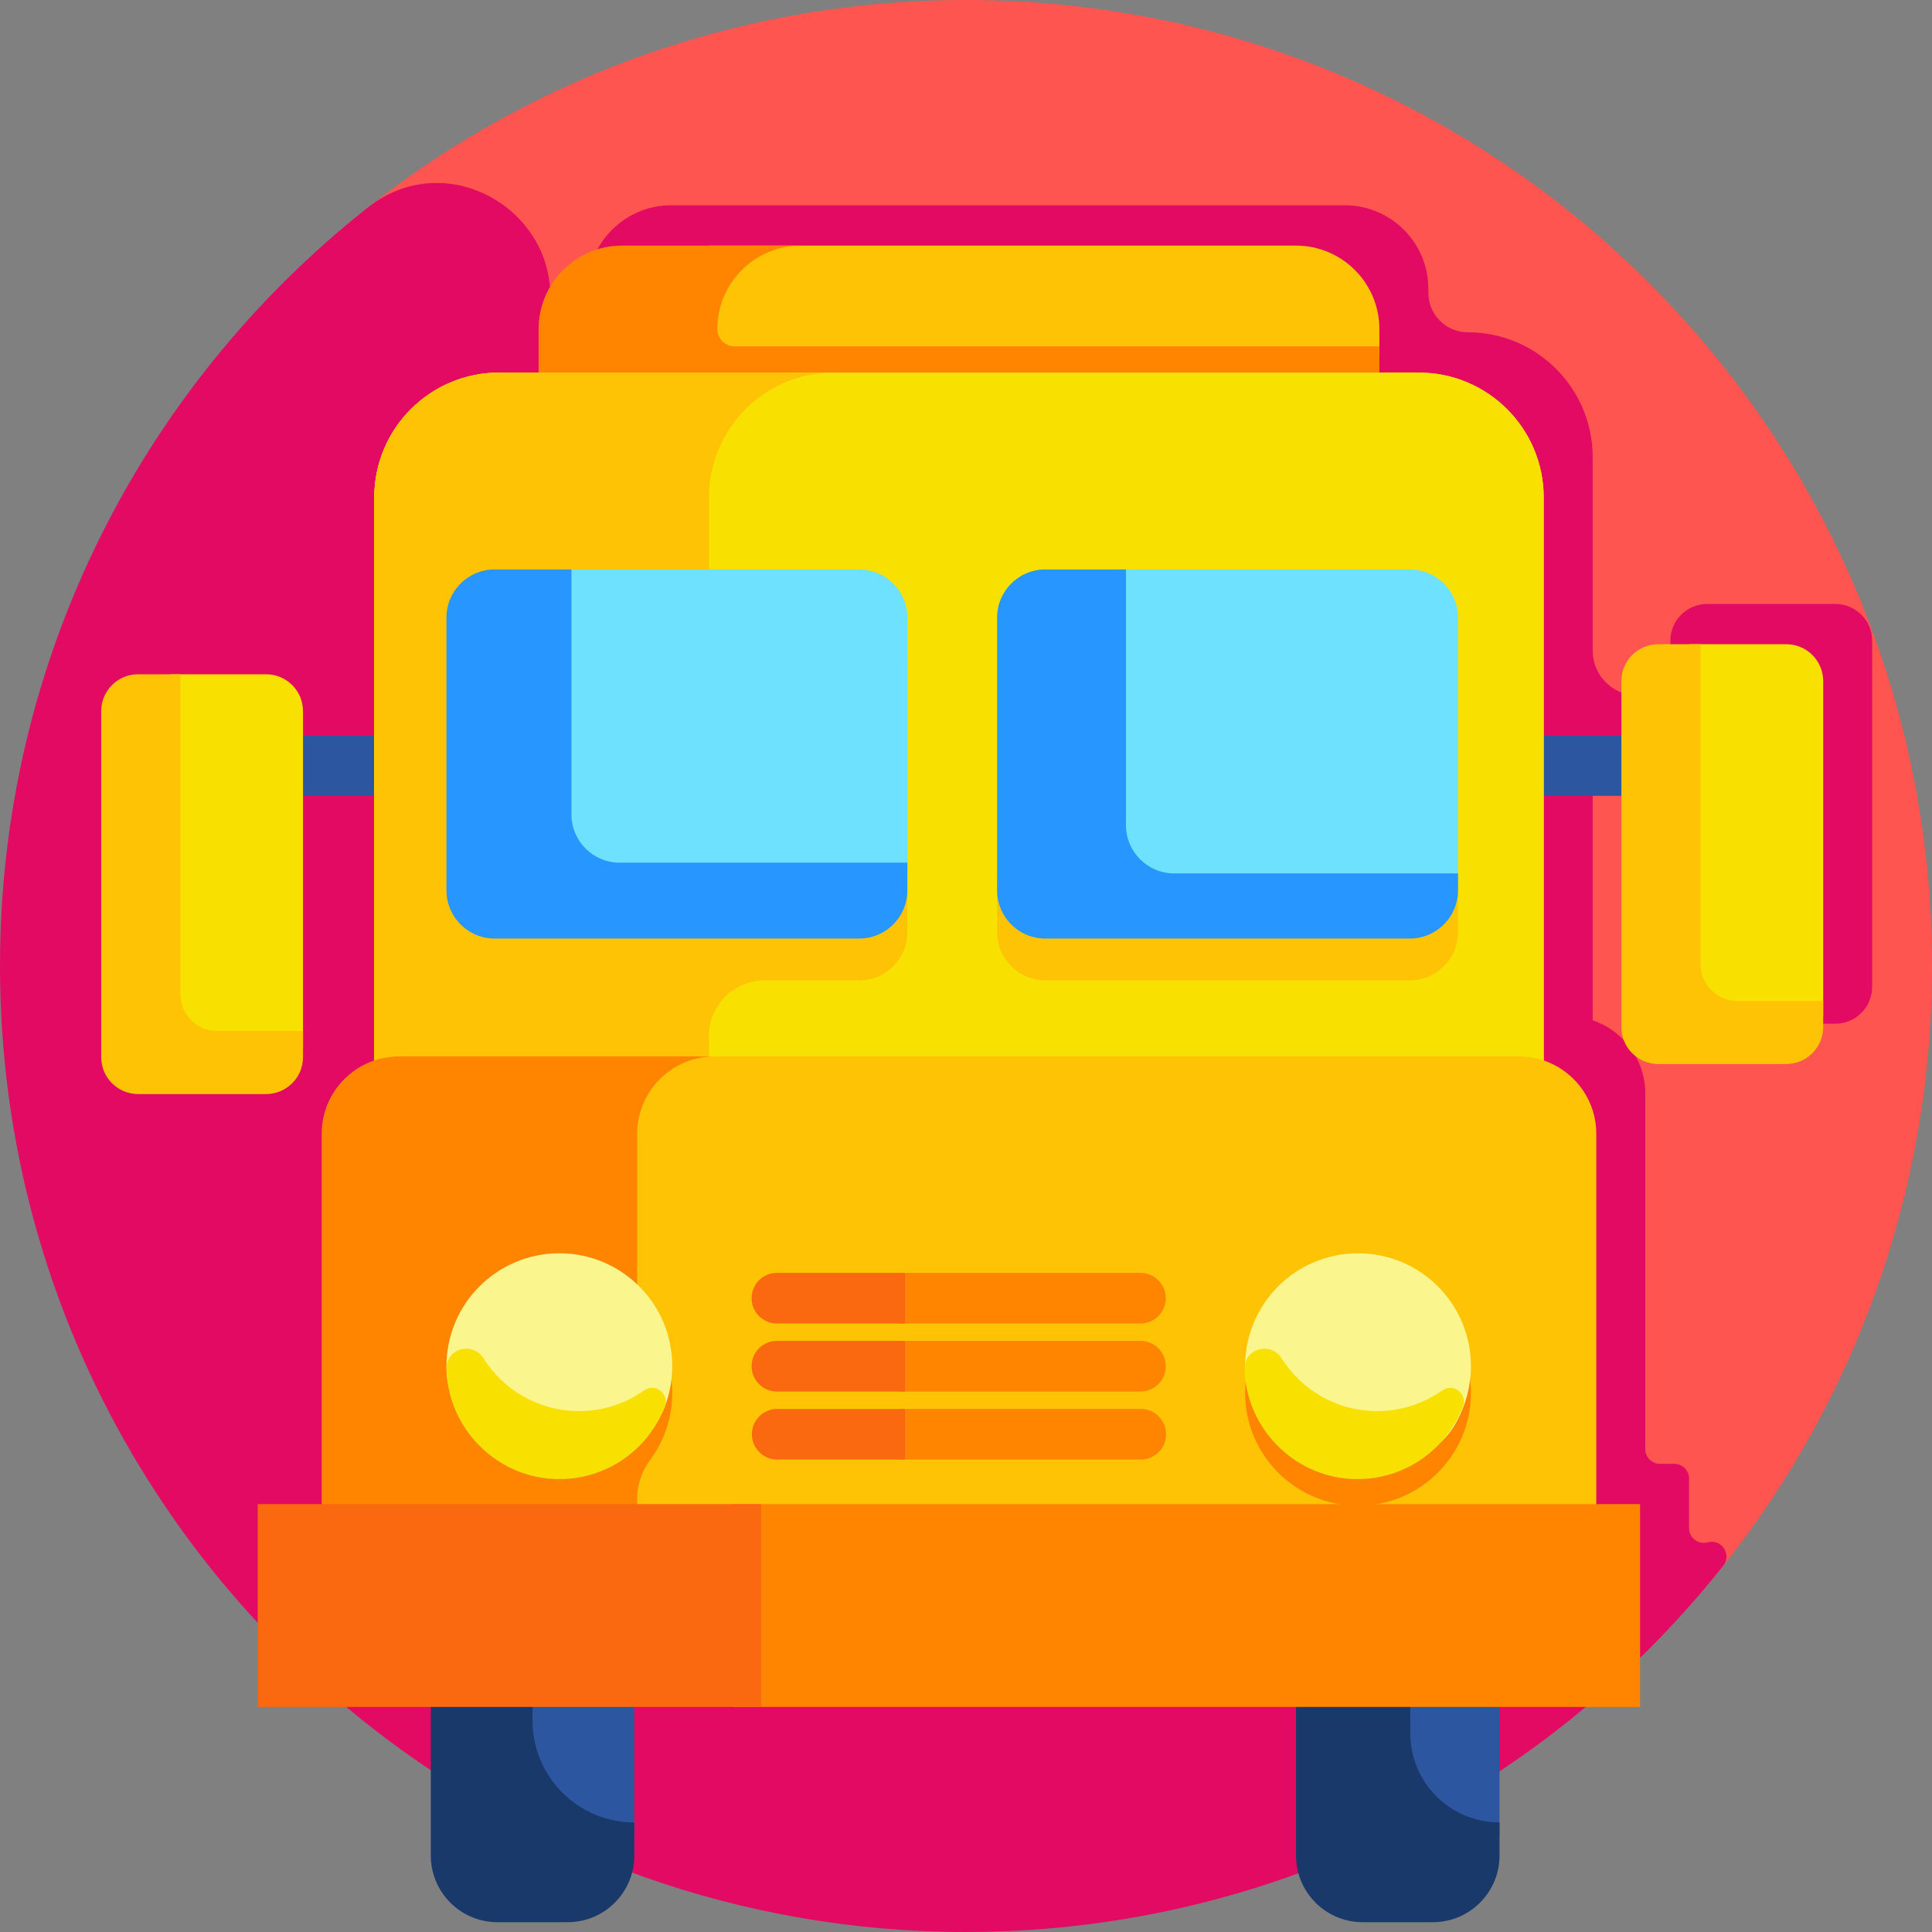 <svg id="Layer_1" enable-background="new 0 0 508 508" height="512" viewBox="0 0 508 508" width="512" xmlns="http://www.w3.org/2000/svg"><rect x="0" y="0" width="508" height="508" fill="#808080" stroke="none"/><g><g><path d="m508 254c0 59.582-20.515 114.373-54.867 157.694-46.526 58.673-118.435 81.143-199.133 81.143-140.28 0-238.837-96.557-238.837-236.837 0-78.908 20.818-151.411 77.269-197.999 43.907-36.234 100.195-58.001 161.568-58.001 140.28 0 254 113.72 254 254z" fill="#ff5551"/></g><path d="m492.268 252.614v-84.116c0-5.355-4.341-9.697-9.697-9.697h-25.513-8.156c-5.355 0-9.697 4.341-9.697 9.697v14.379h-8.638c-6.509 0-11.786-5.277-11.786-11.786v-50.872c0-18.142-14.707-32.849-32.849-32.849-5.723 0-10.362-4.639-10.362-10.362v-1.072c0-12.124-9.829-21.953-21.953-21.953h-177.165c-12.124 0-21.953 9.829-21.953 21.953v11.434h-10.362c-.349 0-.694.016-1.041.026.082-.279.165-.558.248-.836 8.295-27.804-23.937-49.93-46.702-31.941-58.864 46.513-96.642 118.532-96.642 199.381 0 93.663 50.705 175.474 126.155 219.512 1.957.992 16.947 10.531 42.876 19.909 26.57 9.429 55.166 14.579 84.969 14.579 56.584 0 109.795-18.55 153.162-51.373v-.005c7.567-5.73 14.805-11.871 21.676-18.395h.015c8.437-8.01 16.651-16.951 24.265-26.545 2.298-2.896-.411-7.062-3.997-6.161l-.174.044c-2.45.616-4.825-1.236-4.825-3.762v-13.028c0-2.14-1.735-3.875-3.875-3.875h-3.765c-2.14 0-3.875-1.735-3.875-3.875v-93.484c0-8.956-5.791-16.544-13.826-19.27v-69.608h20.424v60.82c0 5.355 4.341 9.697 9.697 9.697h33.669c5.356 0 9.697-4.341 9.697-9.697z" fill="#e20a62"/><g><path d="m59.192 193.47h380.616v15.786h-380.616z" fill="#2d56a1"/><g><path d="m136.266 422.156h30.522v59.424h-30.522z" fill="#2d56a1"/><path d="m140.032 452.432v-30.276h-26.755v65.744c0 9.678 7.846 17.524 17.524 17.524h18.462c9.678 0 17.524-7.846 17.524-17.524v-8.712c-14.776 0-26.755-11.979-26.755-26.756z" fill="#1a396b"/><path d="m362.692 93.986v-7.457c0-12.124-9.829-21.953-21.953-21.953h-154.359v29.41z" fill="#ffc305"/><path d="m193.172 91.08c-2.513 0-4.551-2.038-4.551-4.551 0-12.124 9.829-21.953 21.953-21.953h-47c-12.124 0-21.953 9.829-21.953 21.953v72.727h221.071v-68.176z" fill="#ff8500"/><path d="m367.173 422.156h27.111v60.693h-27.111z" fill="#2d56a1"/><path d="m370.816 455.72v-33.564h-30.043v65.743c0 9.678 7.846 17.524 17.524 17.524h18.462c9.678 0 17.524-7.846 17.524-17.524v-8.712c-12.96.001-23.467-10.506-23.467-23.467z" fill="#1a396b"/><path d="m405.903 405.457h-307.493v-274.645c0-18.142 14.707-32.849 32.849-32.849h241.795c18.142 0 32.849 14.707 32.849 32.849z" fill="#f8e000"/><path d="m405.903 405.457h-307.493v-274.645c0-18.142 14.707-32.849 32.849-32.849h241.795c18.142 0 32.849 14.707 32.849 32.849z" fill="#f8e000"/><g fill="#ffc305"><path d="m225.905 160.727h-39.495v-29.915c0-18.142 14.707-32.849 32.849-32.849h-88c-18.142 0-32.849 14.707-32.849 32.849v274.644h88v-133.034c0-8.084 6.554-14.638 14.638-14.638h24.858c7 0 12.675-5.675 12.675-12.675v-71.706c0-7.001-5.675-12.676-12.676-12.676z"/><path d="m262.178 230.182v14.927c0 7 5.675 12.675 12.675 12.675h95.84c7 0 12.675-5.675 12.675-12.675v-14.927z"/></g><path d="m399.368 277.773h-234.556v169.799h234.556c11.245 0 20.361-9.116 20.361-20.361v-129.077c0-11.245-9.116-20.361-20.361-20.361z" fill="#ffc305"/><path d="m238.581 229.105v-66.702c0-7-5.675-12.675-12.675-12.675h-78.856v79.378h91.531z" fill="#6ee1ff"/><path d="m162.927 226.827c-7 0-12.675-5.675-12.675-12.675v-64.424h-20.186c-7 0-12.675 5.675-12.675 12.675v71.706c0 7 5.675 12.675 12.675 12.675h95.84c7 0 12.675-5.675 12.675-12.675v-7.282z" fill="#2896ff"/><path d="m383.368 232.911v-70.509c0-7-5.675-12.675-12.675-12.675h-77.106v83.184z" fill="#6ee1ff"/><path d="m308.742 229.657c-7 0-12.675-5.675-12.675-12.675v-67.254h-21.213c-7 0-12.675 5.675-12.675 12.675v71.706c0 7 5.675 12.675 12.675 12.675h95.84c7 0 12.675-5.675 12.675-12.675v-4.452z" fill="#2896ff"/><path d="m192.815 395.493h238.429v53.327h-238.429z" fill="#ff8500"/><path d="m167.548 427.211v-33.281c0-3.659 1.275-7.167 3.446-10.112 3.629-4.922 5.777-11.003 5.777-17.588 0-8.46-3.545-16.088-9.223-21.496v-46.6c0-11.245 9.116-20.361 20.361-20.361h-82.964c-11.245 0-20.361 9.116-20.361 20.361v129.077c0 11.245 9.116 20.361 20.361 20.361h82.964c-11.245 0-20.361-9.116-20.361-20.361z" fill="#ff8500"/><path d="m67.756 395.493h132.376v53.327h-132.376z" fill="#fa690f"/><circle cx="357.08" cy="366.23" fill="#ff8500" r="29.69"/><path d="m176.771 359.23c0 3.745-.693 7.328-1.959 10.627-4.275 11.148-15.079 10.764-27.732 10.764-16.397 0-29.69-4.994-29.69-21.392s13.293-29.69 29.69-29.69 29.691 13.294 29.691 29.691z" fill="#faf58c"/><path d="m152.257 371.033c-10.589 0-19.88-5.544-25.133-13.888-2.841-4.512-9.846-2.563-9.726 2.767.003.136.007.272.012.408.543 15.136 12.706 27.629 27.824 28.544 13.396.811 25.091-7.287 29.577-19.007 1.279-3.34-2.504-6.333-5.423-4.265-4.839 3.427-10.749 5.441-17.131 5.441z" fill="#f8e000"/><path d="m386.771 359.23c0 3.764-.7 7.365-1.978 10.678-4.288 11.122-10.756 13.869-23.389 13.869-16.397 0-34.013-8.15-34.013-24.548s13.293-29.69 29.69-29.69c16.397.001 29.69 13.294 29.69 29.691z" fill="#faf58c"/><g fill="#ff8500"><path d="m299.948 370.456h-63.454v13.322h63.454c3.679 0 6.661-2.982 6.661-6.661s-2.982-6.661-6.661-6.661z"/><path d="m299.872 352.569h-63.378v13.322h63.378c3.679 0 6.661-2.982 6.661-6.661s-2.982-6.661-6.661-6.661z"/><path d="m299.872 334.682h-63.378v13.322h63.378c3.679 0 6.661-2.982 6.661-6.661s-2.982-6.661-6.661-6.661z"/></g><path d="m237.955 370.456h-33.59c-3.679 0-6.661 2.982-6.661 6.661s2.982 6.661 6.661 6.661h33.59z" fill="#fa690f"/><path d="m237.955 352.569h-33.666c-3.679 0-6.661 2.982-6.661 6.661s2.982 6.661 6.661 6.661h33.666z" fill="#fa690f"/><path d="m237.955 334.682h-33.666c-3.679 0-6.661 2.982-6.661 6.661s2.982 6.661 6.661 6.661h33.666z" fill="#fa690f"/><path d="m362.106 371.033c-10.589 0-19.88-5.544-25.133-13.888-2.841-4.512-9.846-2.563-9.726 2.767.003.136.007.272.012.408.543 15.136 12.706 27.629 27.824 28.544 13.396.811 25.091-7.287 29.577-19.007 1.279-3.34-2.504-6.333-5.423-4.265-4.839 3.427-10.749 5.441-17.131 5.441z" fill="#f8e000"/></g><g><g><path d="m79.673 275.679v-88.689c0-5.355-4.341-9.697-9.697-9.697h-25.104v98.386z" fill="#f8e000"/><path d="m57.126 271.106c-5.355 0-9.697-4.341-9.697-9.697v-84.116h-11.122c-5.355 0-9.697 4.341-9.697 9.697v90.985c0 5.355 4.341 9.697 9.697 9.697h33.67c5.355 0 9.697-4.341 9.697-9.697v-6.869z" fill="#ffc305"/></g><g><path d="m469.693 169.394h-25.513v97.721h35.21v-88.024c0-5.355-4.341-9.697-9.697-9.697z" fill="#f8e000"/><path d="m456.843 263.207c-5.355 0-9.697-4.341-9.697-9.697v-84.116h-11.123c-5.355 0-9.697 4.341-9.697 9.697v90.985c0 5.355 4.341 9.697 9.697 9.697h33.67c5.355 0 9.697-4.341 9.697-9.697v-6.869z" fill="#ffc305"/></g></g></g></g></svg>